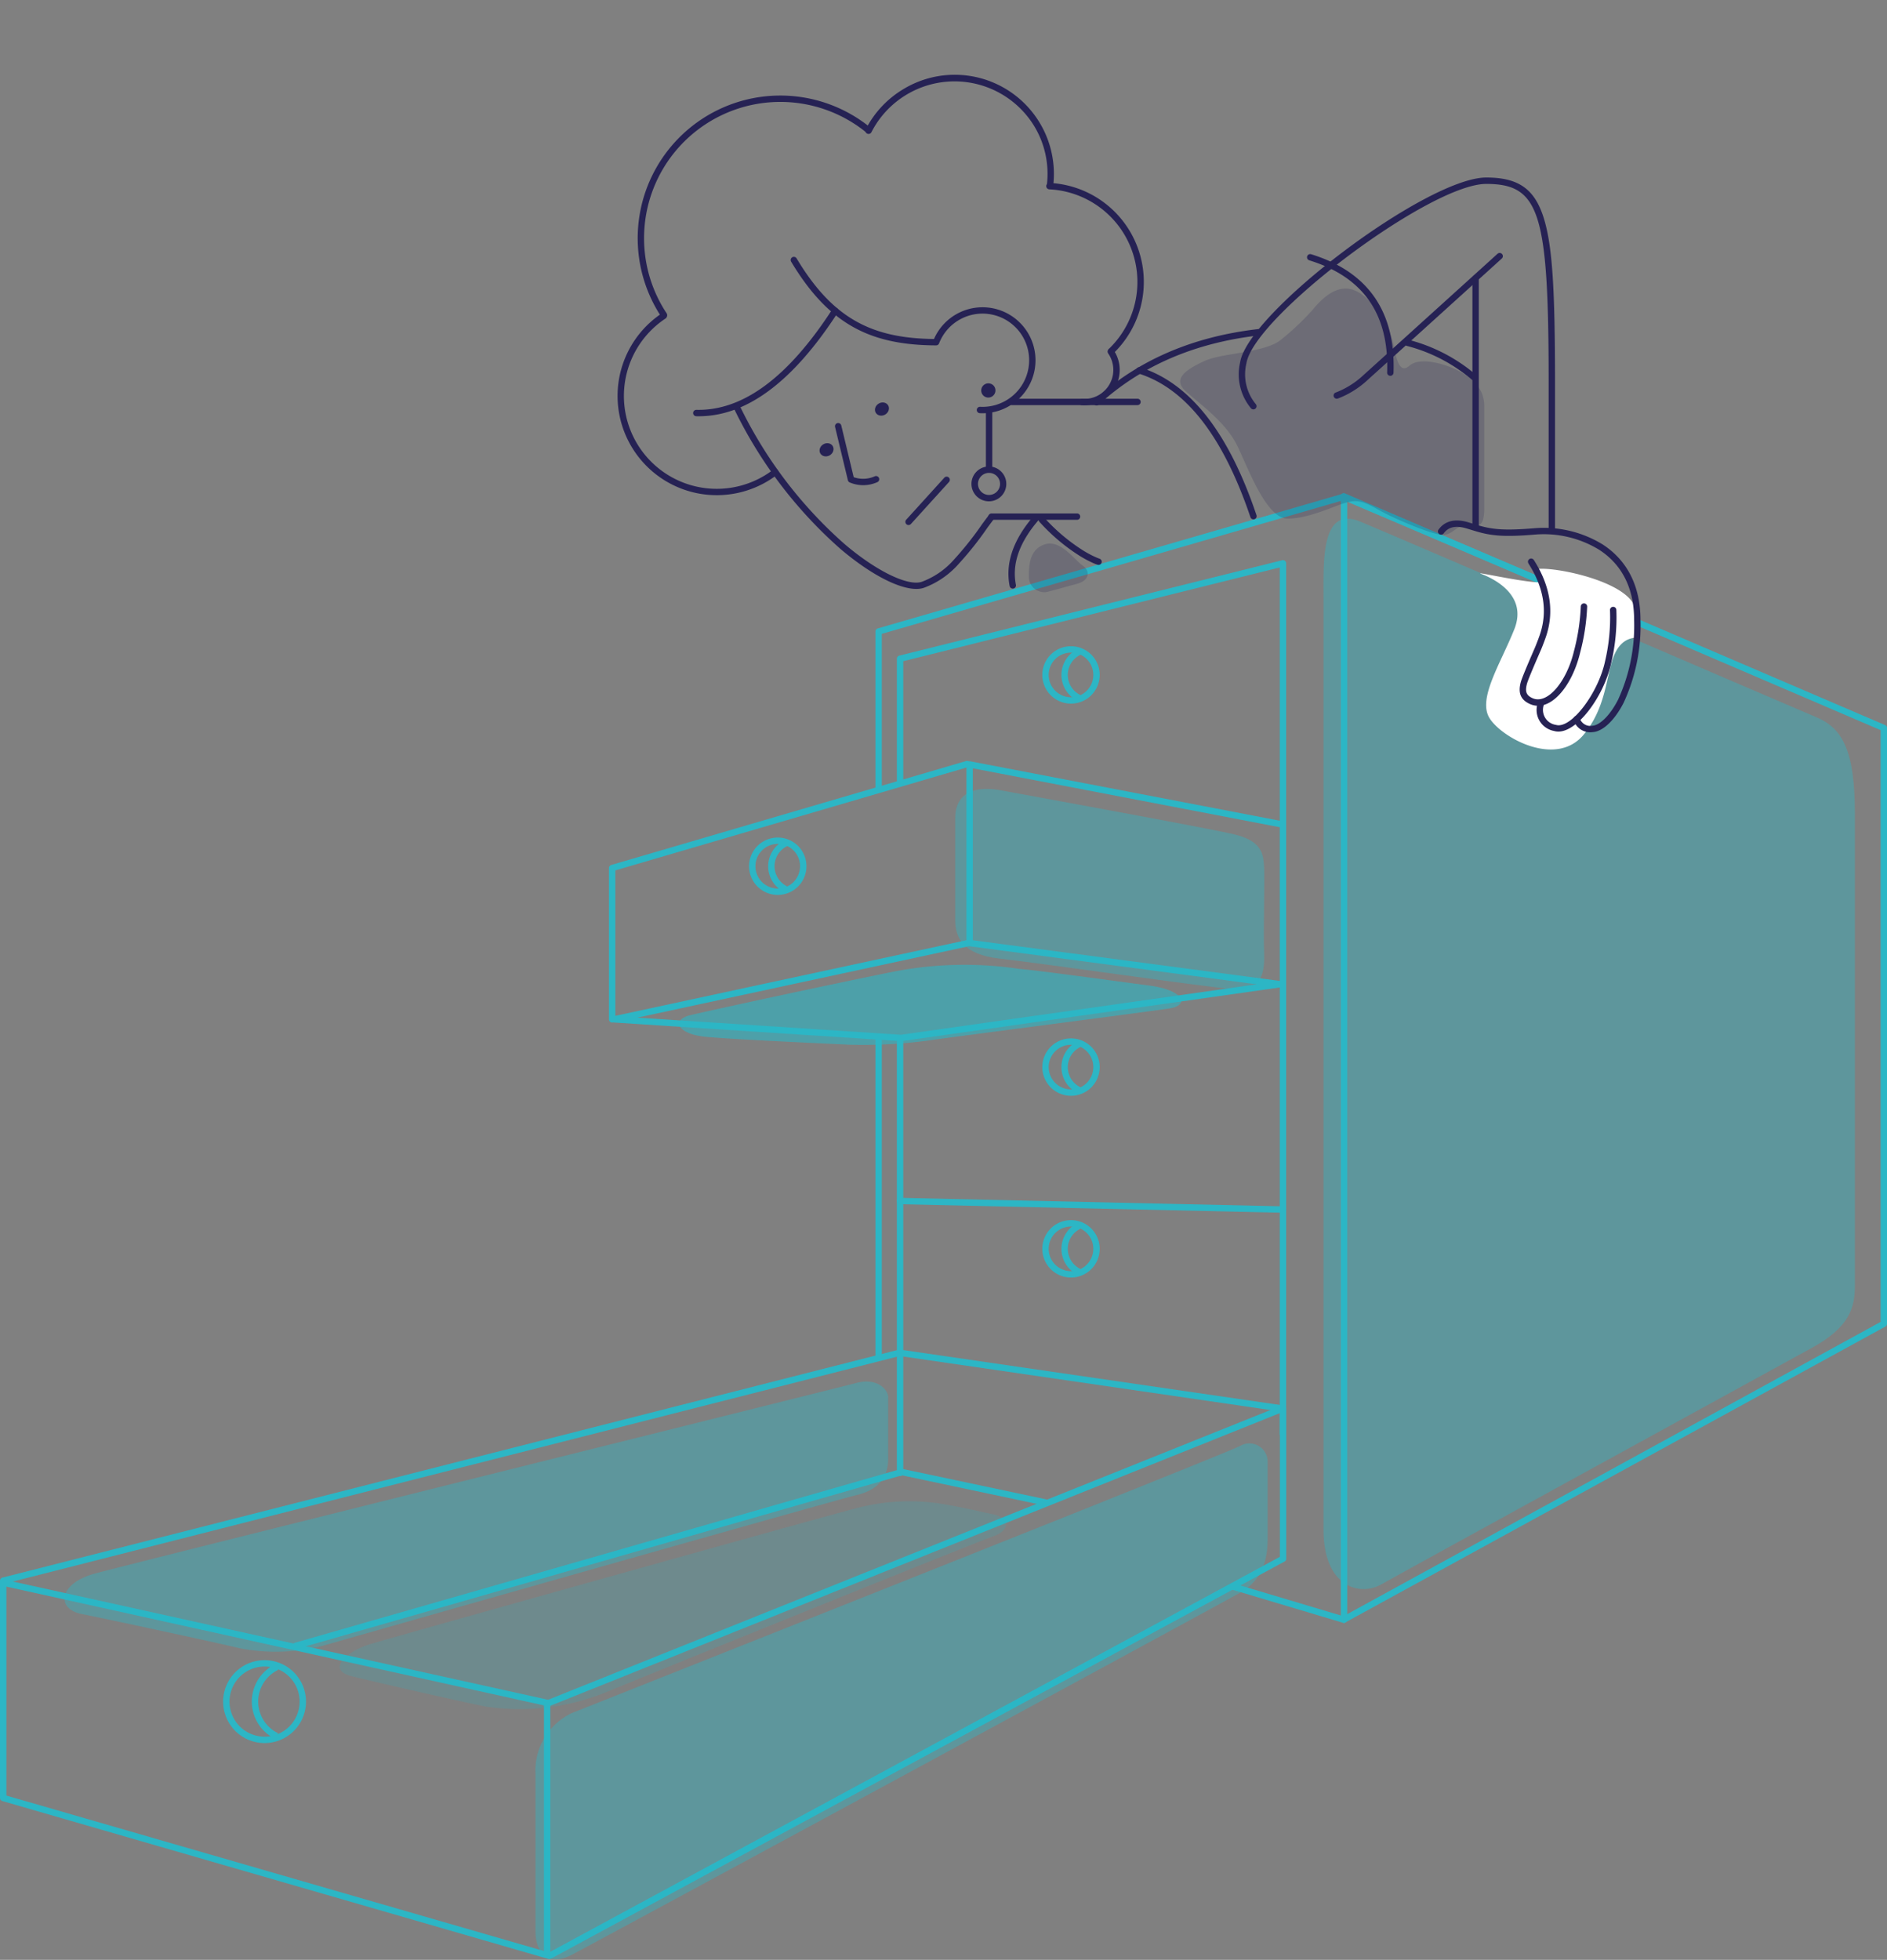 <svg xmlns="http://www.w3.org/2000/svg" width="248.095" height="257.601" viewBox="0 0 248.095 257.601"><rect x="0" y="0" width="248.095" height="257.601" fill="#808080" stroke="none"/><defs><style>.a{fill:rgba(216,216,216,0);}.b,.e{fill:#2cb6c5;}.c{fill:rgba(44,182,197,0.4);}.d{fill:rgba(44,182,197,0.2);}.e{opacity:0.4;}.f{fill:rgba(44,182,197,0.6);}.g,.i{fill:#262254;}.g{opacity:0.2;}.h{fill:#fff;}</style></defs><g transform="translate(0 30.018)"><rect class="a" width="248.095" height="248.095" rx="2" transform="translate(0 -20.512)"/><g transform="translate(0 34.807)"><path class="b" d="M471.269,163.145,400.517,132.8a.419.419,0,0,1,.331-.77l71.006,30.45a.419.419,0,0,1,.254.385v78.306a.419.419,0,0,1-.218.368l-71.006,38.893a.419.419,0,0,1-.321.034l-14.646-4.376a.419.419,0,0,1,.24-.8l14.478,4.326,70.635-38.69Z" transform="translate(-224.013 -132)"/><path class="b" d="M275.486,170.966a.419.419,0,0,1-.838,0V150.249a.419.419,0,0,1,.3-.4L336.1,132.14a.419.419,0,0,1,.281.017l25.706,10.94a.419.419,0,1,1-.328.771l-25.569-10.882-60.705,17.576v20.4Zm-.838,32.707a.419.419,0,0,1,.838,0V245.58a.419.419,0,1,1-.838,0Z" transform="translate(-159.549 -132.072)"/><path class="b" d="M168.275,427.83V408.719l-49.986-7.281L.838,431.3v27.916l71.34,20.624,96.1-52.008ZM72.11,480.692.3,459.933a.419.419,0,0,1-.3-.4V430.973a.419.419,0,0,1,.316-.406l117.847-29.962a.419.419,0,0,1,.163-.008l50.428,7.345a.419.419,0,0,1,.359.415V428.08a.419.419,0,0,1-.22.369L72.426,480.658a.419.419,0,0,1-.316.034Z" transform="translate(0 -288.031)"/><path class="b" d="M71.679,489.287.606,473.588a.419.419,0,1,1,.181-.818l71.4,15.772a.419.419,0,0,1,.329.409v32.942a.419.419,0,0,1-.838,0Z" transform="translate(-0.161 -329.954)"/><path class="b" d="M267.51,418.15a.419.419,0,1,1,.312.778l-96.733,38.794a.419.419,0,1,1-.312-.778L267.51,418.15Z" transform="translate(-99.054 -298.213)"/><path class="b" d="M92.315,284.609a.419.419,0,0,1-.231-.805l79.684-22.848a.419.419,0,0,1,.2-.007l18.86,3.993a.419.419,0,0,1-.173.82L171.9,261.79,92.316,284.609Zm138.132-3.84a.419.419,0,1,1-.838,0V133.626a.419.419,0,0,1,.838,0ZM172.079,154.783v15.944a.419.419,0,1,1-.838,0V154.456a.419.419,0,0,1,.318-.406L221.9,141.514a.419.419,0,0,1,.521.406V256.358a.419.419,0,1,1-.838,0v-113.9Z" transform="translate(-53.323 -132.701)"/><path class="b" d="M281.373,302.949a.419.419,0,0,1,.838,0v56.886a.419.419,0,0,1-.838,0Z" transform="translate(-163.456 -231.064)"/><path class="b" d="M279.746,277.488a.419.419,0,0,1,0,.83L229.9,285.386l-.086,0-37.693-2.447a.419.419,0,0,1-.061-.828l46.615-10.041a.42.42,0,0,1,.143-.005Zm-40.962-4.581L195.179,282.3l34.65,2.25,46.777-6.632-37.822-5.011Z" transform="translate(-111.381 -213.365)"/><path class="b" d="M191.885,249.915a.419.419,0,1,1-.838,0V230.024a.419.419,0,0,1,.3-.4l46.695-13.674a.419.419,0,0,1,.236.8l-46.393,13.586Z" transform="translate(-110.983 -180.757)"/><path class="b" d="M291.341,239.9a.419.419,0,1,1-.838,0V216.489a.419.419,0,0,1,.5-.412l41.079,7.885a.419.419,0,0,1-.158.823L291.341,217v22.9Zm40.768,34.673a.419.419,0,1,1-.018.838l-50.338-1.119a.419.419,0,1,1,.018-.838Z" transform="translate(-163.437 -180.838)"/><g transform="translate(137.039 20.116)"><path class="b" d="M330.772,187.543a3.772,3.772,0,1,1,3.772-3.772A3.772,3.772,0,0,1,330.772,187.543Zm0-.838a2.934,2.934,0,1,0-2.934-2.934A2.934,2.934,0,0,0,330.772,186.705Z" transform="translate(-327 -180)"/><path class="b" d="M335.156,180.865l.36.757a2.935,2.935,0,0,0-.014,5.3l-.363.756a3.773,3.773,0,0,1,.018-6.81Z" transform="translate(-330.486 -180.503)"/></g><g transform="translate(98.484 45.261)"><path class="b" d="M238.772,247.543a3.772,3.772,0,1,1,3.772-3.772A3.772,3.772,0,0,1,238.772,247.543Zm0-.838a2.934,2.934,0,1,0-2.934-2.934A2.934,2.934,0,0,0,238.772,246.705Z" transform="translate(-235 -240)"/><path class="b" d="M243.156,240.865l.36.757a2.935,2.935,0,0,0-.014,5.3l-.363.756a3.773,3.773,0,0,1,.018-6.81Z" transform="translate(-238.486 -240.502)"/></g><g transform="translate(29.336 153.383)"><path class="b" d="M75.448,508.9a5.448,5.448,0,1,1,5.448-5.448A5.448,5.448,0,0,1,75.448,508.9Zm0-.838a4.61,4.61,0,1,0-4.61-4.61A4.61,4.61,0,0,0,75.448,508.058Z" transform="translate(-70 -498)"/><path class="b" d="M82.115,499.249l.359.757a4.612,4.612,0,0,0-.021,8.324l-.363.755a5.45,5.45,0,0,1,.027-9.837Z" transform="translate(-75.228 -498.725)"/></g><g transform="translate(137.039 71.663)"><path class="b" d="M330.772,310.543a3.772,3.772,0,1,1,3.772-3.772A3.772,3.772,0,0,1,330.772,310.543Zm0-.838a2.934,2.934,0,1,0-2.934-2.934A2.934,2.934,0,0,0,330.772,309.705Z" transform="translate(-327 -303)"/><path class="b" d="M335.156,303.865l.36.757a2.935,2.935,0,0,0-.014,5.3l-.363.756a3.773,3.773,0,0,1,.018-6.81Z" transform="translate(-330.486 -303.502)"/></g><g transform="translate(137.039 95.55)"><path class="b" d="M330.772,367.543a3.772,3.772,0,1,1,3.772-3.772A3.772,3.772,0,0,1,330.772,367.543Zm0-.838a2.934,2.934,0,1,0-2.934-2.934A2.934,2.934,0,0,0,330.772,366.705Z" transform="translate(-327 -360)"/><path class="b" d="M335.156,360.865l.36.757a2.935,2.935,0,0,0-.014,5.3l-.363.756a3.773,3.773,0,0,1,.018-6.81Z" transform="translate(-330.486 -360.503)"/></g><g transform="translate(8.476 3.348)"><path class="c" d="M86.916,454.2a8.345,8.345,0,0,0-4.762,8.018v20.709c0,2.611,1.559,4.7,4.762,3.042s84.836-45.863,87.885-47.6,3.614-4.547,3.614-7.139V421.09a2.4,2.4,0,0,0-3.614-2.012q-2.169,1.115-87.885,35.12Zm-62.7-18.345c-4.812,1.325-5.127,4.643-1.729,5.316s17.6,3.733,20.776,4.5a24.7,24.7,0,0,0,11.636-.525c3.9-1.124,66.979-19.031,69.412-19.593s4.213-1.929,4.213-4.79v-8.08c0-.973-1.387-2.623-4.213-1.875s-95.284,23.727-100.1,25.051Z" transform="translate(-20.225 -297.199)"/><path class="d" d="M186.193,448.593a27.161,27.161,0,0,0-11.742.508c-4.7,1.215-60.825,16.926-63.9,17.865s-5.756,3.348-2.439,4.187,14.731,3.425,17.7,4.017a30.276,30.276,0,0,0,15.732-1.87c6.113-2.537,48.336-19.593,50.929-20.509s1.888-2.535,0-2.908-3.147-.739-6.279-1.291Z" transform="translate(-70.391 -319.022)"/><path class="e" d="M305.617,224.92c-2.76-.511-5.939-.075-5.939,3.671v13.429c0,2.175.929,4.508,5.913,5.044s26.948,3.724,30.77,4.022,4.025-2.493,3.923-5.066.1-9.385,0-11.109-.4-3.353-3.923-4.191S308.378,225.43,305.617,224.92Z" transform="translate(-182.565 -189.225)"/><path class="f" d="M257.741,280.432a48.536,48.536,0,0,0-16.553.383c-8.27,1.662-23.9,5.05-26.591,5.691s-1.693,2.5,1.927,2.855,16.383.913,18.881,1.038a64.184,64.184,0,0,0,10.381-.54c3.16-.472,29.222-3.82,31.793-4.233s1.938-2.392-2.771-3.008-14.183-1.94-17.066-2.186Z" transform="translate(-132.251 -221.259)"/><path class="c" d="M415.2,150.3c0-4.716-.335-12.067,4.83-9.928s56.491,24.266,59.925,25.694,5.112,4.3,5.112,12.7v62.025c0,2.929-.706,5.464-5.649,8.183s-53.867,29.522-56.628,31.1-7.59.415-7.59-7.225V150.3Z" transform="translate(-249.67 -139.988)"/></g></g><g transform="translate(66.394 -35.309)"><path class="g" d="M329.154,106.612c1.609-.433,1.727-1.676.686-2.385s-2.879-3.415-4.914-2.8-2.154,2.69-2.154,4.317a2.04,2.04,0,0,0,2.717,1.875c1.153-.3,2.056-.57,3.664-1Zm16.754-29.285c-2.275,1.042-4.374,2.3-2.527,3.981s5.321,4.065,6.844,7.271,3.82,9.47,6.571,9.481,6.145-1.665,7.618-2.084,2.288-.246,4.328.925,7.5,3.483,8.675,3.3,1.688-1.287,2.936-1.287,2.3.689,2.3-2.246V83.335c0-1.743-.776-3.117-2.734-4.334s-5.66-2.3-7.1-1.046-1.769-1.27-2.138-2.934-2.08-5.442-4.788-6.828q-2.707-1.386-5.8,2.412a34.691,34.691,0,0,1-4.24,4c-2.127,1.671-7.665,1.675-9.94,2.717Z" transform="translate(-253.899 -24.603)"/><path class="h" d="M464.446,156.357c1.647.617,6.207,2.788,4.409,7.3s-4.794,9.048-3.3,11.613,8.789,6.684,12.454,2.2,2.69-9.6,4.877-11.822a2.826,2.826,0,0,1,2.063-.88c.419,0-.14-2.374-.14-3.345,0-3.646-9.482-5.813-12.558-5.714-1.451.046,1.212,1.789,0,1.789-2.236,0-8.679-1.472-7.808-1.145Z" transform="translate(-336.153 -75.658)"/><g transform="translate(97.085 60.541) rotate(149)"><path class="i" d="M.264,3.192a.419.419,0,0,0,.311.779c.384-.154.779-.315,1.277-.521a42.614,42.614,0,0,1,5.594-2.1,10.471,10.471,0,0,1,5.149-.322c1.811.4,4.337,4.123,6.148,9.507a57.629,57.629,0,0,1,2.431,22.794.419.419,0,0,0,.835.07,58.458,58.458,0,0,0-2.471-23.132C17.638,4.624,14.974.7,12.776.211A11.279,11.279,0,0,0,7.222.544a43.231,43.231,0,0,0-5.69,2.131C1.037,2.88.645,3.039.264,3.192Z" transform="translate(34.59 2.563)"/><path class="i" d="M.35.833A.419.419,0,0,1,.489.006,4.521,4.521,0,0,1,3.607,1.844a.419.419,0,0,1,.056.365L1.5,9.079a.419.419,0,1,1-.8-.251L2.8,2.161A3.757,3.757,0,0,0,.35.832Z" transform="translate(44.967 17.823)"/><ellipse class="i" cx="0.94" cy="0.935" rx="0.94" ry="0.935" transform="translate(25.783 19.706)"/><path class="i" d="M3.475.33a2.29,2.29,0,1,0,.791,3.146A2.294,2.294,0,0,0,3.475.33Zm-.432.718a1.451,1.451,0,1,1-2,.492,1.456,1.456,0,0,1,2-.492Z" transform="translate(30.686 7.777)"/><path class="i" d="M.06,6.76a.419.419,0,0,0,.719.432L4.718.635A.419.419,0,1,0,4,.2Z" transform="translate(27.631 11.264)"/><path class="i" d="M29.527,36.7a.419.419,0,0,0,.838,0c0-9.642-3.292-14.774-10.67-19.25a.419.419,0,0,0-.474.027A6.128,6.128,0,1,1,18.89,7.55a.419.419,0,1,0,.467-.7A6.966,6.966,0,1,0,19.5,18.313C26.472,22.609,29.527,27.475,29.527,36.7ZM.011,4.95a.419.419,0,0,0,.836-.058Q.838,4.76.838,4.628a3.812,3.812,0,0,1,6.014-3.09A.419.419,0,1,0,7.336.854,4.651,4.651,0,0,0,0,4.628q0,.162.011.323Z" transform="translate(9.864 11.805)"/><path class="i" d="M5.767,23.524a.419.419,0,0,0,.469-.7,12.19,12.19,0,0,1,4.05-22,.419.419,0,1,0-.191-.816A13.028,13.028,0,0,0,5.767,23.524Z" transform="translate(0 16.346)"/><path class="i" d="M20.04,33a.419.419,0,0,0-.443-.712A12.276,12.276,0,0,1,.838,21.93,12.114,12.114,0,0,1,3.369,14.5a.419.419,0,1,0-.664-.512A13.035,13.035,0,0,0,13.1,34.976,13.082,13.082,0,0,0,20.04,33ZM53.4.085a.419.419,0,1,0,.1.833A12.478,12.478,0,0,1,54.9.838a12.206,12.206,0,0,1,.526,24.4.419.419,0,1,0,.035.837A13.044,13.044,0,0,0,54.9,0,13.3,13.3,0,0,0,53.4.085Z" transform="translate(2.818 25.366)"/><path class="i" d="M48.319,51.1a.419.419,0,1,0-.837.039q.019.414.019.83a17.914,17.914,0,0,1-34.761,6,.419.419,0,1,0-.789.283,18.752,18.752,0,0,0,36.387-6.279Q48.339,51.537,48.319,51.1Zm2.344-12.877a.419.419,0,0,0,.449-.708c-5.442-3.45-13.11-2.73-22.98,2.1a.419.419,0,1,0,.369.753c9.635-4.713,17.015-5.406,22.162-2.142ZM14.352,18.109a.419.419,0,0,0,.432-.719L.635,8.889A.419.419,0,0,0,.2,9.608l14.149,8.5ZM24.413,6.566a.419.419,0,0,0,.432-.719L15.213.06a.419.419,0,0,0-.432.719ZM34.43,11.646a.419.419,0,1,0-.243-.8L27.051,13a.419.419,0,0,0,.243.8Z" transform="translate(10.273 0)"/></g><g transform="translate(51.237 60.006) rotate(149)"><ellipse class="i" cx="0.948" cy="0.838" rx="0.948" ry="0.838" transform="translate(0 0.838)"/><ellipse class="i" cx="0.948" cy="0.838" rx="0.948" ry="0.838" transform="translate(9.001 0)"/></g><path class="i" d="M343.732,90.446a.419.419,0,0,1-.566-.619q8.578-7.844,21.612-9.325a.419.419,0,0,1,.094.833q-12.773,1.452-21.14,9.111Z" transform="translate(-265.667 -31.967)"/><path class="i" d="M429.431,79.218a.419.419,0,0,1,.838,0v.23h-.838Zm0-19.361c0-22.24-1.166-26.019-8.21-26.019-7.384,0-30.553,17.438-31.527,23.591a6.139,6.139,0,0,0,1.222,5.337.419.419,0,1,1-.624.559,6.962,6.962,0,0,1-1.425-6.027c1.041-6.584,24.578-24.3,32.355-24.3,4.2,0,6.374,1.46,7.581,5.373,1.123,3.641,1.466,9.307,1.466,21.484V79.448h-.838V59.857Z" transform="translate(-292.216 -4.373)"/><path class="i" d="M461.938,64.005a.419.419,0,0,1,.838,0V96.448a.419.419,0,1,1-.838,0Z" transform="translate(-334.743 -22.141)"/><path class="i" d="M418.94,75.793a.419.419,0,1,1-.275-.792,11.166,11.166,0,0,0,3.685-2.33q1.974-1.77,17.586-15.907a.419.419,0,0,1,.563.621Q424.886,71.524,422.91,73.3A11.979,11.979,0,0,1,418.94,75.793Z" transform="translate(-309.442 -18.116)"/><path class="i" d="M421.391,72.6a.419.419,0,1,1-.838-.029c.272-7.672-3.126-12.557-10.257-14.754a.419.419,0,0,1,.246-.8C418.039,59.327,421.676,64.555,421.391,72.6Zm17.743,25.062a.419.419,0,1,1,.707-.451c2.2,3.452,2.726,6.869,1.546,10.215q-.268.757-.571,1.5c-.054.132-1.675,3.806-1.872,4.522-.288,1.042-.114,1.545.717,1.923,1.937.88,4.487-2.118,5.452-6.177a27.391,27.391,0,0,0,.9-5.861.419.419,0,1,1,.838,0,28.094,28.094,0,0,1-.925,6.055c-1.071,4.5-3.991,7.938-6.614,6.747-1.245-.565-1.568-1.5-1.178-2.909.217-.785,1.875-4.542,1.9-4.614.2-.5.386-.981.557-1.464,1.09-3.092.609-6.241-1.463-9.485Z" transform="translate(-304.571 -18.315)"/><path class="i" d="M482.34,180.156a.419.419,0,1,1,.809.22,1.989,1.989,0,0,0,1.525,2.8c1.985.594,5.581-4.2,6.463-8.382a25.158,25.158,0,0,0,.644-6.679.419.419,0,1,1,.836-.054,25.972,25.972,0,0,1-.66,6.906c-.972,4.609-4.872,9.8-7.524,9.011a2.807,2.807,0,0,1-2.094-3.826Z" transform="translate(-346.499 -82.607)"/><path class="i" d="M396.162,138.88a.419.419,0,0,1,.79-.282,1.464,1.464,0,0,0,1.663,1.017c.942-.048,2.294-1.3,3.365-3.384a23.292,23.292,0,0,0,2.131-10.506c0-4.257-1.653-7.321-4.567-9.224a13.967,13.967,0,0,0-8.565-2.007c-3.732.308-5.489.185-7.445-.376-.26-.075-1.248-.377-1.487-.447-1.4-.411-2.362-.185-2.973.653a.419.419,0,1,1-.678-.493c.84-1.154,2.168-1.467,3.886-.964.247.072,1.231.374,1.483.446,1.849.531,3.507.647,7.144.347A14.793,14.793,0,0,1,400,115.8c3.151,2.057,4.946,5.385,4.946,9.925a24.1,24.1,0,0,1-2.224,10.889c-1.193,2.324-2.759,3.772-4.068,3.839a2.291,2.291,0,0,1-2.495-1.572Zm-57.24-45.572a.419.419,0,1,1,.251-.8q9.781,3.08,15.286,19.426a.419.419,0,0,1-.794.268Q348.264,96.222,338.922,93.308ZM325.916,112.8a.419.419,0,1,1,.617-.567,24.448,24.448,0,0,0,5.192,4.379,13.864,13.864,0,0,0,1.551.826c.158.07.3.127.412.171.067.025.111.04.129.046a.419.419,0,1,1-.251.8,6.524,6.524,0,0,1-.632-.251,14.7,14.7,0,0,1-1.647-.876,25.281,25.281,0,0,1-5.373-4.528Z" transform="translate(-255.657 -38.931)"/><path class="i" d="M319.692,107a.419.419,0,0,1,.634.548c-2.54,2.944-3.518,5.775-2.971,8.513a.419.419,0,0,1-.821.164c-.6-3.017.462-6.1,3.158-9.225Zm48.921-22.391.238-.8a22.188,22.188,0,0,1,9.3,4.909l-.584.6a21.394,21.394,0,0,0-8.953-4.707Z" transform="translate(-250.18 -33.888)"/></g></g></svg>